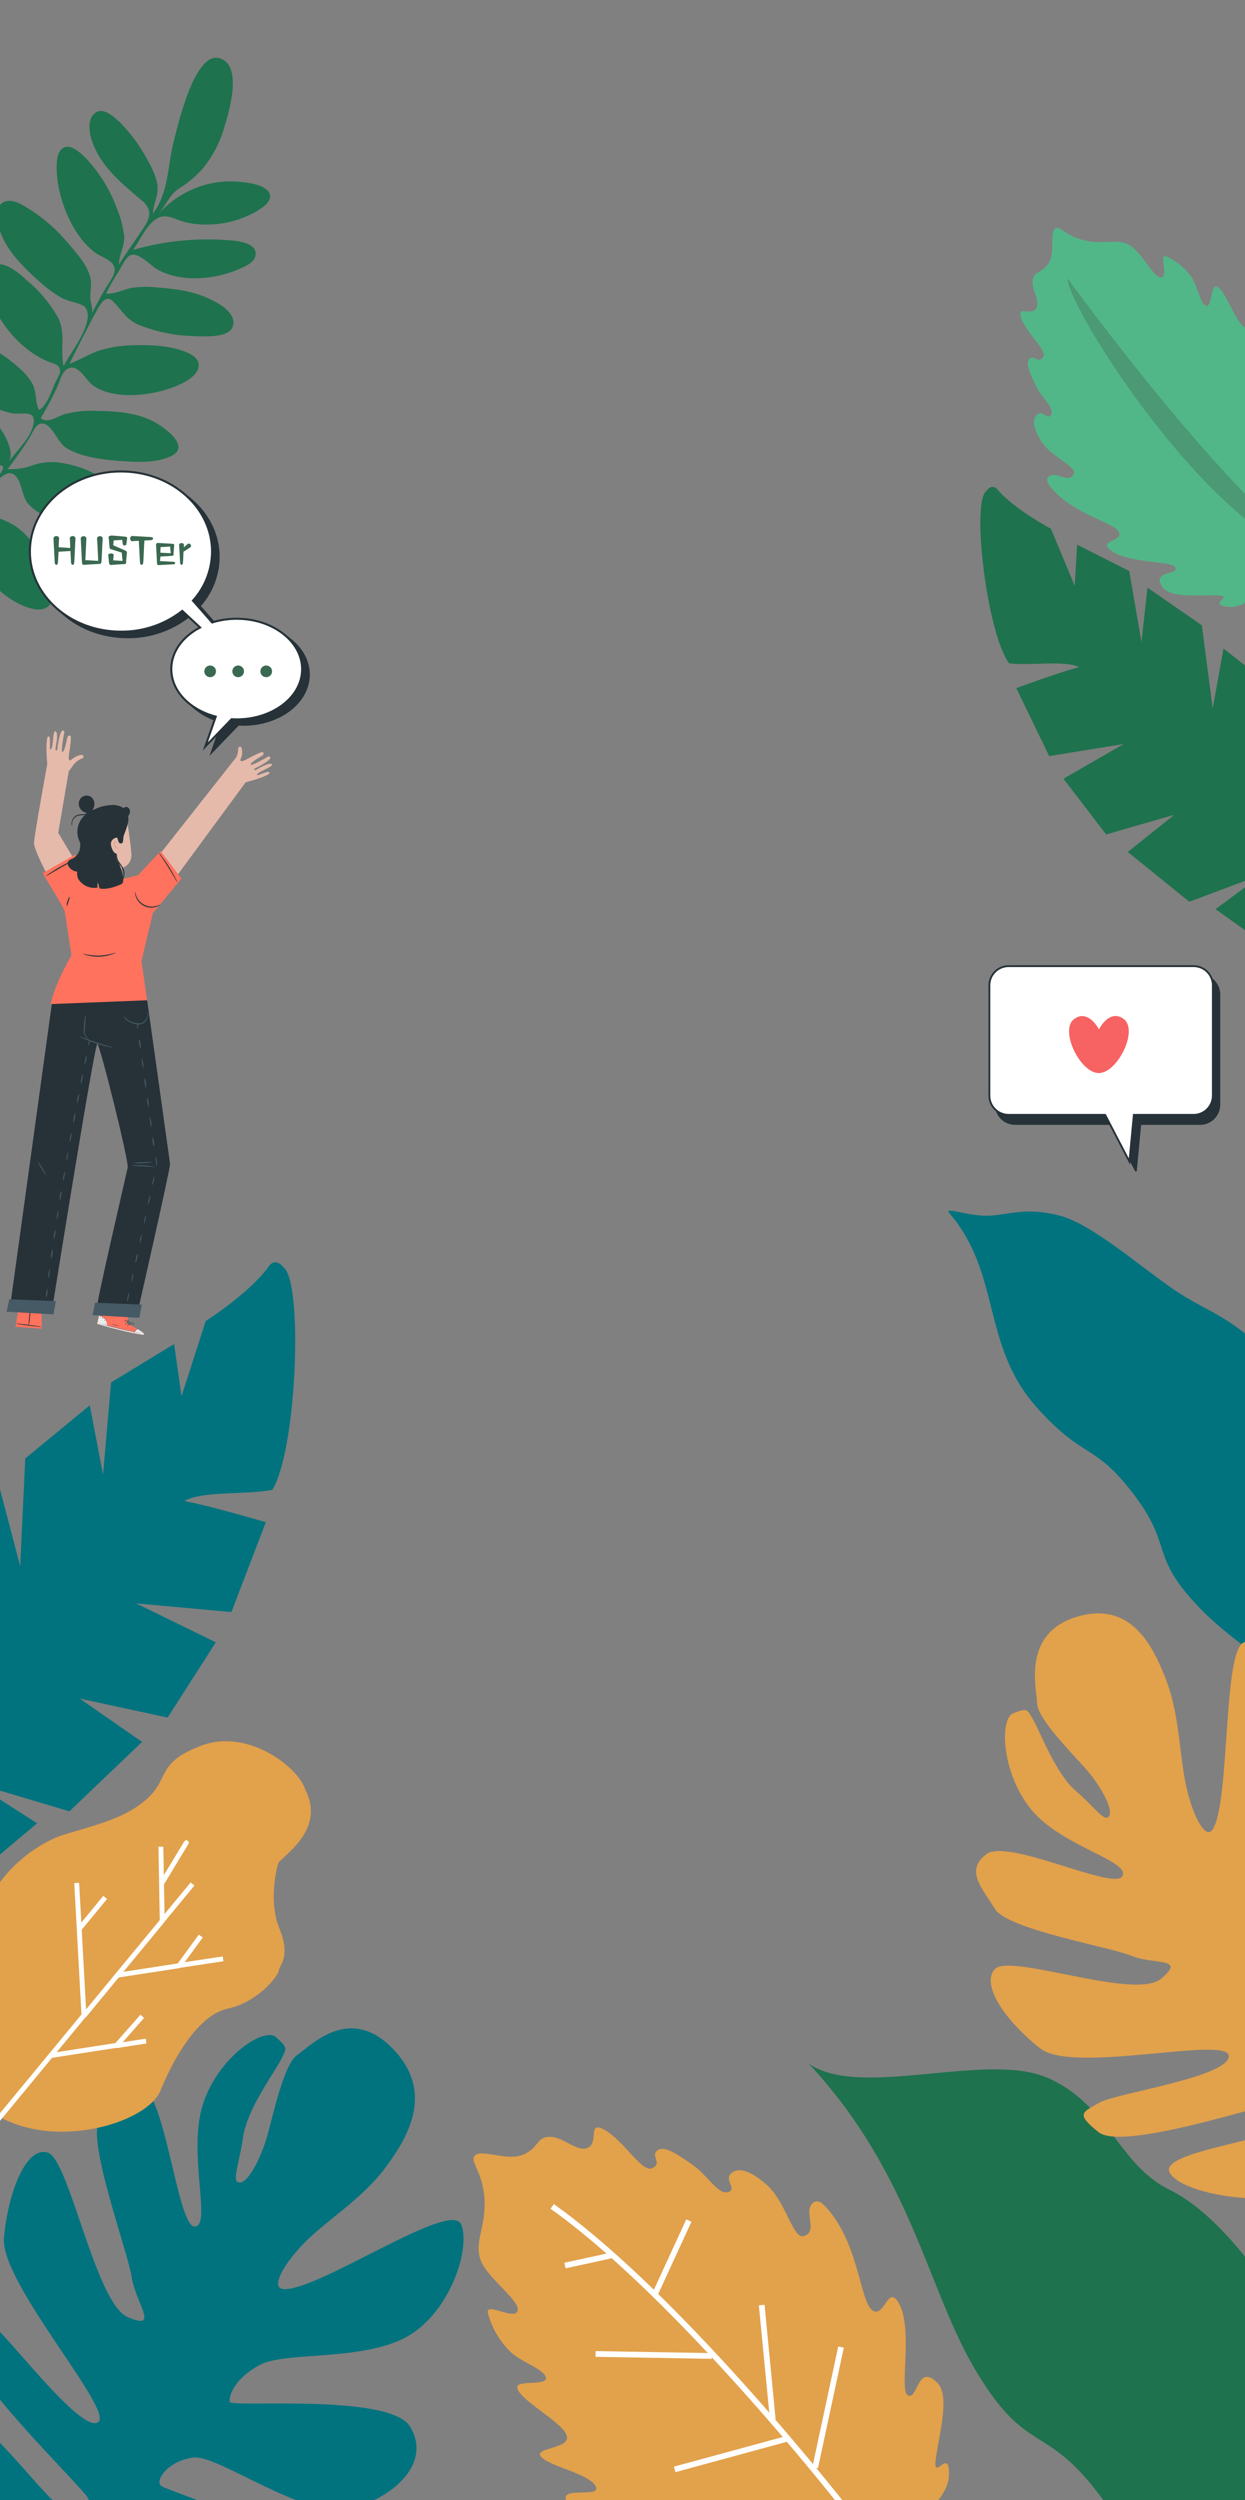 <svg width="375" height="753" viewBox="0 0 375 753" fill="none" xmlns="http://www.w3.org/2000/svg">
<rect x="0" y="0" width="375" height="753" fill="#808080" stroke="none"/>
<g clip-path="url(#clip0_236:8607)">
<path d="M-0.84 65.55C-0.93 64.06 -0.74 62.24 0.5 61.26C3.07 59.18 7.05 61.82 9.24 63.26C13.425 65.947 17.176 69.259 20.36 73.08L19.84 72.45C22.51 75.7 25.84 79.03 27.07 83.1C27.77 85.45 27.18 87.39 27.2 89.75C27.2 91.07 28.2 93.28 27.55 94.57C28.94 91.94 30.34 89.32 31.84 86.77C32.71 85.29 34.84 82.69 34.51 80.77C34.1 78.44 30.8 77.53 29.11 76.39C22.05 71.61 17.59 60.39 17.11 52.09C17 50.23 16.86 46.42 18.56 44.91C21 42.77 24.28 46.08 26 47.8C29.981 52.055 33.078 57.059 35.11 62.52C36.258 65.228 37.026 68.082 37.39 71C37.69 74.18 35.75 76.69 35.85 79.7C37.63 76.7 39.7 73.93 41.61 71.04C42.93 68.99 45.36 66.27 44.91 63.61C44.563 62.265 43.743 61.089 42.6 60.3C36.89 55.39 31.25 51 28.24 43.9C27.15 41.31 25.85 36.45 28.44 34.18C31.03 31.91 34.57 35.39 36.44 37.18C39.496 40.356 42.115 43.924 44.23 47.79C45.68 50.42 47.23 53.35 47.47 56.37C47.66 59.17 46.08 61.6 46.07 64.37C51.07 57.37 50.29 50.37 52.41 42.24C53.6 37.65 58.89 14.24 66.71 17.73C73.08 20.51 68.86 34.09 67.46 38.68C66.173 43.059 64.028 47.138 61.15 50.68C59.095 53.022 56.702 55.045 54.05 56.68C50.95 58.75 50.05 61.79 47.74 64.42C50.309 61.54 53.421 59.195 56.898 57.519C60.374 55.843 64.147 54.868 68 54.65C70.92 54.55 80.85 54.84 81.38 58.96C81.38 61.08 79.12 62.49 77.56 63.48C72.56 66.441 66.804 67.876 61 67.61C58.704 67.571 56.427 67.18 54.25 66.45C52.62 65.89 50.77 64.92 48.99 65.21C44.77 65.86 42.37 72.27 40.07 75.27C49.862 72.456 60.097 71.506 70.24 72.47C72.84 72.72 78.02 73.68 76.83 77.41C76.24 79.25 73.76 80.28 72.08 81.02C64.79 84.21 54.56 85.22 47.38 81.15C45.38 80.01 41.83 75.97 39.38 76.83C37.93 77.33 36.44 80.63 35.68 81.83C34.313 83.964 33.058 86.167 31.92 88.43C34.51 88.64 36.63 87.43 39.07 86.83C41.826 86.335 44.64 86.254 47.42 86.59C52.56 86.96 57.88 87.65 62.63 89.8C65.44 91.07 70.39 93.63 70.31 97.3C70.16 102.06 61.61 101.3 58.5 101.24C52.865 101.127 47.295 100.013 42.05 97.95C38.05 96.33 37.05 93.85 34.24 90.95C32.04 88.63 30.5 91.07 29.24 93.38C26.32 98.64 23.63 104.21 20.88 109.58C23.88 108.5 26.56 106.75 29.57 105.69C32.879 104.628 36.325 104.059 39.8 104C45.05 103.8 51.52 104.06 56.43 106.2C61.84 108.56 60.18 112.4 56.17 114.76C49.17 118.89 34.94 121.24 27.86 115.98C25.78 114.42 23.94 110.07 20.96 110.83C18.76 111.38 18.08 114.68 17.27 116.46C15.85 119.72 14.08 122.84 12.27 125.99C14.58 127.65 17.1 125.47 19.38 124.77C22.586 123.918 25.908 123.581 29.22 123.77C34.82 123.85 40.87 124.23 45.96 126.82C49.25 128.5 57.88 134.46 51.38 137.46C47.21 139.4 41.77 139.22 37.3 138.93C31.85 138.57 24.68 137.86 19.95 134.93C17.49 133.41 15.9 128.33 13.22 127.62C10.82 127 9.92 130.26 8.8 132C6.8 135.2 4.61 138.28 2.29 141.3C5.021 141.447 7.751 140.996 10.29 139.98C13.039 139.115 15.959 138.943 18.79 139.48C23.263 140.19 27.535 141.843 31.32 144.33C34.9 146.64 43.74 153.2 37.32 157.05C29.55 161.7 14.59 158.19 8.59 151.87C6.42 149.62 6.65 144.14 3.85 142.71C0.3 141 -5.55 151.19 -7.3 153.31C-2.17 155.84 2.8 156.31 7.12 160.45C10.322 163.62 12.814 167.434 14.43 171.64C16.51 176.92 17.56 185.28 9.43 183.27C1 181.23 -9.75 170.15 -8.52 161C-8.35 159.7 -6.9 157 -7.17 155.73C-7.83 152.6 -10.17 156.62 -11.09 157.63C-13.45 160.14 -15.97 162.51 -18.49 164.85C-21.696 167.691 -24.753 170.695 -27.65 173.85C-28.48 174.79 -33.08 180.52 -34.23 177.31C-35.01 175.12 -30.53 172.43 -29.17 171.48C-25.466 169.03 -21.971 166.277 -18.72 163.25C-16.85 161.45 -14.96 159.64 -13.12 157.83C-11.9 156.63 -7.66 153.68 -10.17 152.67C-11.17 152.29 -12.82 153.32 -13.83 153.49C-15.376 153.753 -16.948 153.82 -18.51 153.69C-24.068 153.119 -29.405 151.215 -34.07 148.14C-36.67 146.46 -46.9 138.72 -38.59 136.78C-32.82 135.44 -25.66 137.54 -20.4 139.89C-14.75 142.38 -11.23 147.03 -8.27 152.3C-5.756 149.742 -3.376 147.055 -1.14 144.25C-0.77 143.76 1.4 141.25 0.86 140.5C0.18 139.59 -2.8 140.94 -3.73 141.01C-12.2 141.88 -21.45 135.11 -26.08 128.44C-27.84 125.92 -29.39 122.18 -26.39 120.04C-23.39 117.9 -18.17 119.19 -14.88 120.04C-9.81 121.34 -4.31 123.79 -0.82 127.88C1.1 130.14 4.69 136.21 2.57 139.13C5.04 135.72 9.57 131.7 10.15 127.31C10.67 123.36 6.51 124.96 3.77 124.5C-4.32 123.06 -13.69 115.44 -17.35 108.09C-19.68 103.42 -15.81 101.93 -11.22 102.41C-5.894 103.133 -0.875 105.329 3.27 108.75C5.66 110.6 8.4 112.96 9.8 115.67C11.09 118.14 10.52 121.02 11.74 123.47C14.04 122.47 15.74 117.26 16.66 115.21C17.07 114.29 18.2 112.61 18.1 111.58C17.9 109.76 16.27 109.58 14.77 109.02C6.59 105.75 -0.43 97.45 -3.23 89.15C-4.16 86.39 -5.42 81.25 -1.88 79.83C1.5 78.5 5.88 82.43 8.12 84.46C11.834 87.546 14.967 91.272 17.37 95.46C19.96 100.27 18.03 105.22 19.15 110.28C20.82 106.73 29.38 96.28 25.39 92.28C23.39 91 20.62 90.89 18.51 89.68C14.64 87.53 11 84.16 7.82 81C3.7 76.89 -0.41 71.62 -0.81 65.58L-0.84 65.55Z" fill="#1E724E"/>
<path d="M73.3 188C70.788 187.993 68.29 188.368 65.89 189.11L60.11 182.54C63.773 178.485 65.817 173.224 65.85 167.76C65.85 154.44 53.57 143.63 38.42 143.63C23.27 143.63 11 154.47 11 167.8C11 181.13 23.28 191.93 38.44 191.93C45.133 191.982 51.644 189.761 56.91 185.63L62.26 190.63C57.03 193.34 53.59 197.94 53.59 203.15C53.59 209.8 59.2 215.44 66.98 217.47L63.84 226.47L71.76 218.24C72.27 218.24 72.76 218.29 73.31 218.29C84.19 218.29 93.01 211.53 93.01 203.19C93.01 194.85 84.18 188 73.3 188Z" fill="#263238" stroke="#263238" stroke-width="0.62" stroke-miterlimit="10"/>
<path d="M71.29 186.37C68.785 186.365 66.293 186.739 63.9 187.48L58.12 180.91C61.789 176.858 63.836 171.596 63.87 166.13C63.87 152.8 51.58 142 36.43 142C21.28 142 9 152.8 9 166.13C9 179.46 21.28 190.26 36.43 190.26C43.118 190.326 49.63 188.119 54.9 184L60.26 189C55.03 191.72 51.59 196.31 51.59 201.52C51.59 208.17 57.2 213.81 64.98 215.84L61.84 224.84L69.75 216.63C70.26 216.63 70.75 216.68 71.3 216.68C82.18 216.68 91 209.92 91 201.57C91 193.22 82.17 186.37 71.29 186.37Z" fill="white" stroke="#263238" stroke-width="0.62" stroke-miterlimit="10"/>
<path d="M65.06 202.22C65.062 201.813 64.923 201.417 64.666 201.101C64.409 200.785 64.051 200.568 63.652 200.487C63.252 200.405 62.838 200.465 62.477 200.655C62.117 200.846 61.834 201.155 61.677 201.531C61.52 201.906 61.497 202.325 61.614 202.715C61.73 203.105 61.979 203.443 62.316 203.671C62.654 203.898 63.06 204.002 63.466 203.963C63.871 203.925 64.251 203.747 64.54 203.46C64.871 203.132 65.058 202.686 65.06 202.22Z" fill="#3A6951"/>
<path d="M73.5 202.22C73.502 201.813 73.363 201.417 73.106 201.101C72.849 200.785 72.491 200.568 72.091 200.487C71.692 200.405 71.278 200.465 70.917 200.655C70.557 200.846 70.274 201.155 70.117 201.531C69.959 201.906 69.937 202.325 70.054 202.715C70.17 203.105 70.419 203.443 70.756 203.671C71.094 203.898 71.5 204.002 71.906 203.963C72.311 203.925 72.691 203.747 72.98 203.46C73.311 203.132 73.498 202.686 73.5 202.22Z" fill="#3A6951"/>
<path d="M81.95 202.22C81.952 201.813 81.813 201.417 81.556 201.101C81.299 200.785 80.941 200.568 80.541 200.487C80.142 200.405 79.728 200.465 79.367 200.655C79.007 200.846 78.724 201.155 78.567 201.531C78.409 201.906 78.387 202.325 78.504 202.715C78.62 203.105 78.868 203.443 79.206 203.671C79.544 203.898 79.95 204.002 80.356 203.963C80.761 203.925 81.141 203.747 81.43 203.46C81.76 203.132 81.948 202.686 81.95 202.22Z" fill="#3A6951"/>
<path opacity="0.8" d="M21.91 161.46C22.134 161.453 22.352 161.532 22.52 161.68C22.597 161.749 22.657 161.834 22.695 161.929C22.733 162.025 22.749 162.128 22.74 162.23C22.7 162.557 22.637 163.754 22.55 165.82C22.463 167.887 22.403 169.074 22.37 169.38C22.33 169.88 22.17 170.13 21.89 170.13C21.61 170.13 21.443 169.88 21.39 169.38C21.39 169.194 21.333 168.057 21.22 165.97L19.43 166.08L17.63 166.19C17.543 168.117 17.487 169.18 17.46 169.38C17.42 169.88 17.26 170.13 16.98 170.13C16.7 170.13 16.533 169.88 16.48 169.38C16.48 169.094 16.42 167.907 16.3 165.82C16.18 163.734 16.12 162.537 16.12 162.23C16.108 162.127 16.123 162.022 16.163 161.925C16.203 161.829 16.268 161.745 16.35 161.68C16.526 161.532 16.75 161.454 16.98 161.46C17.204 161.453 17.422 161.532 17.59 161.68C17.667 161.748 17.727 161.834 17.763 161.929C17.8 162.025 17.812 162.129 17.8 162.23C17.753 162.684 17.71 163.554 17.67 164.84L19.44 164.94L21.17 165.05C21.117 163.557 21.07 162.617 21.03 162.23C21.018 162.127 21.033 162.022 21.073 161.925C21.113 161.829 21.178 161.745 21.26 161.68C21.441 161.528 21.673 161.449 21.91 161.46ZM24.69 169.39C24.69 169.104 24.63 167.92 24.51 165.84C24.39 163.76 24.33 162.567 24.33 162.26C24.316 162.159 24.328 162.056 24.367 161.961C24.406 161.866 24.469 161.783 24.55 161.72C24.728 161.569 24.957 161.491 25.19 161.5C25.414 161.492 25.633 161.571 25.8 161.72C25.875 161.788 25.935 161.871 25.973 161.965C26.011 162.058 26.027 162.16 26.02 162.26C26.02 162.554 25.973 163.51 25.88 165.13C25.8 167.037 25.743 168.23 25.71 168.71L27.65 168.82L29.58 168.93C29.58 168.55 29.523 167.39 29.41 165.45C29.33 163.63 29.27 162.564 29.23 162.25C29.216 162.149 29.229 162.046 29.267 161.951C29.306 161.856 29.369 161.773 29.45 161.71C29.634 161.563 29.864 161.485 30.1 161.49C30.324 161.482 30.543 161.561 30.71 161.71C30.785 161.778 30.845 161.861 30.883 161.955C30.921 162.048 30.937 162.15 30.93 162.25C30.89 162.57 30.83 163.714 30.75 165.68C30.67 167.647 30.61 168.787 30.57 169.1C30.56 169.222 30.54 169.342 30.51 169.46C30.501 169.542 30.466 169.62 30.41 169.68C30.374 169.732 30.326 169.774 30.27 169.804C30.215 169.833 30.153 169.849 30.09 169.85H29.97L27.64 169.98C26.307 170.047 25.523 170.1 25.29 170.14C25.218 170.153 25.145 170.146 25.076 170.122C25.008 170.097 24.947 170.055 24.9 170L24.81 169.89C24.735 169.763 24.693 169.618 24.69 169.47V169.39ZM37.51 161.63C37.725 161.616 37.939 161.661 38.13 161.76C38.194 161.791 38.246 161.842 38.277 161.905C38.308 161.969 38.316 162.041 38.3 162.11C38.3 162.23 38.26 162.534 38.18 163.02C38.155 163.316 38.115 163.609 38.06 163.9C38.033 164.022 37.962 164.13 37.861 164.202C37.759 164.274 37.634 164.306 37.51 164.29C37.39 164.298 37.271 164.264 37.174 164.192C37.077 164.121 37.008 164.018 36.98 163.9C36.98 163.847 36.923 163.417 36.81 162.61C35.617 162.677 34.757 162.734 34.23 162.78C34.17 163.64 34.133 164.127 34.12 164.24L36.12 165.11C37.06 165.504 37.62 165.754 37.8 165.86C37.907 165.914 38.005 165.985 38.09 166.07C38.143 166.117 38.184 166.176 38.209 166.242C38.233 166.309 38.24 166.38 38.23 166.45C38.23 166.63 38.183 167.13 38.09 167.95C37.997 168.77 37.967 169.257 38 169.41C38.007 169.457 38.007 169.504 38 169.55C37.996 169.597 37.981 169.642 37.957 169.682C37.933 169.722 37.9 169.756 37.86 169.78C37.778 169.843 37.682 169.884 37.58 169.9H37.52L35.52 170.02C34.353 170.087 33.667 170.14 33.46 170.18C33.415 170.189 33.368 170.188 33.324 170.178C33.279 170.168 33.237 170.148 33.2 170.12C33.116 170.085 33.042 170.029 32.986 169.957C32.93 169.886 32.894 169.8 32.88 169.71C32.812 169.303 32.765 168.893 32.74 168.48C32.68 167.814 32.637 167.394 32.61 167.22C32.592 167.147 32.6 167.07 32.633 167.003C32.666 166.935 32.721 166.881 32.79 166.85C32.986 166.748 33.204 166.694 33.425 166.694C33.646 166.694 33.864 166.748 34.06 166.85C34.124 166.885 34.176 166.94 34.206 167.007C34.237 167.074 34.245 167.149 34.23 167.22C34.23 167.374 34.183 167.89 34.09 168.77L35.49 168.86L36.9 168.95C36.9 168.75 36.86 168.297 36.78 167.59C36.727 166.997 36.687 166.61 36.66 166.43C34.66 165.824 33.587 165.49 33.44 165.43H33.37C33.273 165.39 33.188 165.324 33.124 165.24C33.061 165.155 33.022 165.055 33.01 164.95C33.01 164.77 32.92 164.26 32.87 163.45C32.82 162.64 32.75 162.12 32.71 161.92C32.695 161.838 32.707 161.754 32.743 161.678C32.779 161.603 32.837 161.541 32.91 161.5C33.104 161.369 33.336 161.306 33.57 161.32H33.86C34.033 161.32 34.597 161.36 35.55 161.44L37.51 161.63ZM41.87 162.88C40.917 162.927 40.25 162.97 39.87 163.01C39.782 163.022 39.693 163.009 39.612 162.974C39.532 162.939 39.462 162.882 39.41 162.81C39.275 162.64 39.204 162.428 39.21 162.21C39.2 161.999 39.272 161.791 39.41 161.63C39.463 161.561 39.533 161.506 39.614 161.473C39.695 161.439 39.783 161.428 39.87 161.44L42.7 161.6L45.5 161.76C45.907 161.827 46.11 161.98 46.11 162.22C46.11 162.46 45.907 162.62 45.5 162.7L43.5 162.81V162.91C43.46 163.217 43.4 164.304 43.32 166.17C43.24 168.037 43.183 169.12 43.15 169.42C43.097 169.887 42.933 170.12 42.66 170.12C42.387 170.12 42.22 169.887 42.16 169.42C42.16 169.154 42.103 168.074 41.99 166.18C41.877 164.287 41.817 163.197 41.81 162.91L41.87 162.88ZM48.3 166.46L49.86 166.55L51.41 166.63C51.41 166.424 51.383 166.09 51.33 165.63L51.26 164.63L49.81 164.71L48.37 164.79L48.3 166.46ZM52.3 167.09C52.3 167.237 52.16 167.347 51.88 167.42L50.34 167.52L48.34 167.63L48.18 169L52.32 169.21C52.62 169.27 52.77 169.397 52.77 169.59C52.77 169.784 52.62 169.91 52.32 169.97L50.07 170.08C48.737 170.147 47.973 170.19 47.78 170.21C47.713 170.224 47.643 170.218 47.58 170.193C47.516 170.168 47.461 170.126 47.42 170.07C47.321 169.931 47.271 169.762 47.28 169.59V169.53C47.28 169.27 47.237 168.347 47.15 166.76C47.063 165.174 47.013 164.29 47 164.11C46.96 163.804 47.13 163.614 47.51 163.54C47.579 163.522 47.651 163.522 47.72 163.54C47.887 163.54 48.6 163.584 49.86 163.67L51.95 163.78C52.35 163.82 52.523 163.97 52.47 164.23C52.47 164.357 52.433 164.83 52.36 165.65C52.287 166.47 52.26 166.92 52.28 167L52.3 167.09ZM57.34 164C57.464 164.134 57.535 164.308 57.54 164.49C57.544 164.563 57.527 164.635 57.491 164.699C57.456 164.763 57.404 164.815 57.34 164.85C57.253 164.897 56.92 165.114 56.34 165.5C55.76 165.887 55.407 166.104 55.28 166.15C55.2 168.184 55.14 169.32 55.1 169.56C55.047 169.934 54.907 170.12 54.68 170.12C54.453 170.12 54.31 169.934 54.25 169.56C54.25 169.36 54.203 168.467 54.11 166.88C54.017 165.294 53.963 164.39 53.95 164.17C53.94 164.09 53.952 164.008 53.986 163.934C54.019 163.859 54.072 163.796 54.14 163.75C54.298 163.636 54.489 163.574 54.685 163.574C54.881 163.574 55.071 163.636 55.23 163.75C55.292 163.8 55.34 163.864 55.37 163.938C55.4 164.012 55.41 164.092 55.4 164.17C55.4 164.384 55.4 164.607 55.4 164.84L56.55 163.84C56.599 163.789 56.661 163.752 56.73 163.732C56.799 163.713 56.871 163.712 56.94 163.73C57.121 163.773 57.283 163.875 57.4 164.02L57.34 164Z" fill="#094325"/>
<path d="M85.39 381.73C91.28 385.86 89.54 436.26 82.05 448.73C74.32 450.3 60.84 449 55.54 452.11C63.72 453.65 80.07 458.5 80.07 458.5L69.7 485.55L41 482.94L65 494.67L50.49 517.33L24 511.61L42.79 524.67L20.9 545.57L-7.83 537L11.17 549.17L-2.51 560.71L-25.71 557.87L-15.32 566.73C-15.32 566.73 -31 578.51 -41.84 578.09C-52.68 577.67 -62.39 577.68 -65.48 575.03C-68.57 572.38 -70.8 550.4 -68.81 541.3C-66.82 532.2 -64.81 525.55 -64.81 525.55L-59.95 531.55L-60.18 512.24L-48.75 496L-46.5 511.31L-42.98 487.31L-24.21 472.63L-19.57 495.94L-16.72 464.42L0.08 448.86L6.08 471.71L7.61 439.29L27.04 423.29L31.04 444.15L33.45 416.4L52.45 404.82L54.67 420.57L61.95 397.92C61.95 397.92 74.95 389.61 80.73 381.76C82.89 378.25 85.39 381.73 85.39 381.73Z" fill="#00737F"/>
<path d="M85.39 689.48C95.81 690.12 135.91 662.38 138.92 670.01C141.93 677.64 135.02 697.89 121.27 704.5C107.52 711.11 85.8 708.3 78.27 712.3C70.74 716.3 68.84 721.6 69.2 723.44C69.56 725.28 117.2 720.77 123.48 730.86C129.76 740.95 120.27 751.32 106.48 755.48C92.69 759.64 66 739.31 58.3 740.21C50.6 741.11 46.3 747.39 48.69 748.85C51.08 750.31 80.21 759.73 88.42 767C96.63 774.27 97.51 783.18 80.86 781.78C64.21 780.38 45.12 762 39.45 763.68C33.78 765.36 35.2 768.62 37.85 770.53C40.5 772.44 59.63 782.68 65.61 787.73C71.59 792.78 58.61 798.29 53.94 798.89C49.27 799.49 36.39 793.15 33.16 790.34C29.93 787.53 28.81 780.61 25.41 780.13C22.01 779.65 20.09 789 18.41 789.83C16.73 790.66 8.41 786.07 8.18 783.49C7.95 780.91 14 777.1 13.4 773.21C12.8 769.32 5.95 771.57 0.71 765.08C-4.53 758.59 -13.1 737.85 -10 730.83C-6.9 723.81 12.75 752.24 19.55 756.18C24.69 758.29 28.45 756.02 26.44 752.34C24.43 748.66 -12 713.92 -11 703.76C-10 693.6 -8.21 696.29 -3.29 699.34C1.63 702.39 24 732.73 29.48 729.63C34.96 726.53 -0.06 687.54 1.19 674C2.44 660.46 7.78 646.44 14.33 648.34C20.88 650.24 28.69 693.75 38.48 697.93C48.27 702.11 40.88 693.74 39.68 685.93C38.48 678.12 26.48 645.85 29.76 638.93C33.04 632.01 34.76 624.16 42.43 627.85C50.1 631.54 53.43 670.65 58.65 670.63C63.87 670.61 56.5 648.49 61.06 634C65.62 619.51 79.64 610.36 83.16 613.62C86.68 616.88 86.48 616.76 84.59 620.46C82.7 624.16 74.43 635.25 73.22 643.7C72.01 652.15 69.58 657.4 72.22 657.38C74.86 657.36 78.71 649.77 80.57 643.09C82.43 636.41 85.57 621.6 89.57 618.92C93.57 616.24 105.14 603.69 118.11 616.86C131.08 630.03 122.84 643.59 116.62 652.18C110.4 660.77 102.69 665.72 94.72 672.68C86.75 679.64 80.74 689.19 85.39 689.48Z" fill="#00737F"/>
<path d="M417.44 847C419.69 850.26 417.87 838.86 420.51 830.62C423.15 822.38 427.09 816.97 427.08 803.62C427.07 790.27 415.62 767.3 410.34 752.23C405.06 737.16 406.34 728.5 394.48 708.45C382.62 688.4 367.62 667.04 352.24 659.55C336.86 652.06 333.76 633.55 315.24 625.73C296.72 617.91 258.99 632.38 243.59 621.55C274.83 655.14 279.25 689.84 294.21 714.55C309.17 739.26 314.44 729.95 330.28 750.32C346.12 770.69 338.28 772.9 353.61 796.18C371.49 823.08 399.83 821.42 417.44 847Z" fill="#1E724E"/>
<path d="M273.27 721.32C271.02 719.65 274.76 702.32 271.15 694.58C267.54 686.84 266.53 698.65 262.72 695.83C258.91 693.01 258.72 674.91 248.19 664.17C245.83 661.75 243.65 663.61 243.77 666.51C243.89 669.41 245.28 672.59 242.04 673.51C238.8 674.43 236.82 663.22 230.82 657.96C224.82 652.7 221.48 653.04 219.92 654.96C218.36 656.88 222.14 659.55 219.18 660.29C216.22 661.03 213.02 655.05 208.4 651.89C203.78 648.73 200 646.06 197.95 647.75C195.9 649.44 199.56 651.35 196.58 653.02C193.6 654.69 188.19 645.19 182.46 641.74C176.73 638.29 180.46 645.1 177.22 646.82C173.98 648.54 169.83 643.61 165.67 643.61C161.51 643.61 162.46 646.85 157.67 648.94C152.88 651.03 145.44 647.37 143.24 649.08C141.04 650.79 145.24 653.4 145.9 661.91C146.56 670.42 142.9 674.81 144.64 680.39C146.38 685.97 156.83 692.92 155.9 696C154.97 699.08 146.15 693.14 146.96 696.71C148.165 701.302 150.64 705.46 154.1 708.71C157.62 711.71 164.23 713.81 164.44 716.25C164.65 718.69 155.6 716.79 155.79 719.07C156.03 722.72 169.48 729.5 170.71 733.62C171.94 737.74 160.46 737.11 163 740C165.54 742.89 177.26 745 179.37 748.79C181.48 752.58 168.92 748.79 170.46 753.03C172 757.27 176.07 759.73 181.05 762.22C186.03 764.71 191.87 764.62 192.05 768.22C192.23 771.82 178.9 770.78 181.39 774.1C183.88 777.42 199.75 776.61 201.89 779.67C204.03 782.73 193.13 781.74 197.71 785.67C202.29 789.6 219.04 789.58 220.62 793.96C222.2 798.34 205.52 792.66 210.47 799.15C215.42 805.64 236.37 808.99 243.25 807.66C259.8 805.22 275.39 787.99 279.64 778.29C283.89 768.59 283.48 767.88 282.99 764.58C282.5 761.28 274.91 769.16 277.99 761.02C281.07 752.88 285.99 751.54 285.84 744.48C285.69 737.42 280.7 748.16 281.95 739.98C283.2 731.8 286.11 721.31 282.19 717.55C276.15 711.67 276.39 723.63 273.27 721.32Z" fill="#E2A14B"/>
<path d="M260.7 763.4C243.11 740.29 199.61 688.18 166.32 664.58" stroke="white" stroke-width="1.72"/>
<path d="M237 734.58L203.22 743.78M245.53 743.26L253.32 706.94L245.53 743.26ZM232.77 728.81L229.43 694.28L232.77 728.81ZM197.37 690.83L207.49 668.83L197.37 690.83ZM183.95 679.38L170.17 682.38L183.95 679.38ZM214.39 709.62L179.39 709.01L214.39 709.62Z" stroke="white" stroke-width="1.72"/>
<path d="M361.46 293.72H305.74C304.978 293.721 304.224 293.872 303.521 294.165C302.818 294.458 302.179 294.886 301.642 295.426C301.104 295.965 300.678 296.605 300.388 297.309C300.097 298.014 299.949 298.768 299.95 299.53V332.73C299.95 333.491 300.1 334.246 300.391 334.949C300.683 335.653 301.11 336.292 301.649 336.831C302.187 337.37 302.827 337.797 303.53 338.088C304.234 338.38 304.988 338.53 305.75 338.53H334.83L342.13 352.6L343.46 338.53H361.46C362.222 338.53 362.976 338.38 363.68 338.088C364.383 337.797 365.023 337.37 365.561 336.831C366.1 336.292 366.527 335.653 366.818 334.949C367.11 334.246 367.26 333.491 367.26 332.73V299.53C367.261 298.767 367.112 298.012 366.821 297.307C366.53 296.602 366.103 295.962 365.565 295.422C365.026 294.882 364.386 294.454 363.682 294.162C362.977 293.87 362.222 293.72 361.46 293.72Z" fill="#263238" stroke="#263238" stroke-width="0.56" stroke-linecap="round" stroke-linejoin="round"/>
<path d="M359.52 291H303.8C303.038 291 302.284 291.15 301.58 291.441C300.877 291.733 300.237 292.16 299.699 292.699C299.16 293.237 298.733 293.877 298.441 294.58C298.15 295.284 298 296.038 298 296.8V330C298 330.762 298.15 331.516 298.441 332.22C298.733 332.923 299.16 333.563 299.699 334.101C300.237 334.64 300.877 335.067 301.58 335.358C302.284 335.65 303.038 335.8 303.8 335.8H332.88L340.19 349.87L341.52 335.8H359.52C361.058 335.8 362.534 335.189 363.621 334.101C364.709 333.014 365.32 331.538 365.32 330V296.8C365.32 295.262 364.709 293.787 363.621 292.699C362.534 291.611 361.058 291 359.52 291Z" fill="white" stroke="#263238" stroke-width="0.56" stroke-miterlimit="10"/>
<path d="M297 148C292.63 151.54 297.23 190.57 303.93 199.8C310.12 200.59 320.64 198.8 325.02 200.94C318.68 202.59 306.12 207.27 306.12 207.27L316.02 227.73L338.46 224.1L320.32 234.55L333.18 251.34L353.69 245.42L339.69 256.61L358.24 271.61L380.3 263.33L366.12 273.84L377.64 282.06L395.72 278.56L388.17 286C388.17 286 401.27 294.28 409.77 293.35C418.27 292.42 425.92 291.89 428.19 289.65C430.46 287.41 430.79 270.23 428.65 263.27C426.51 256.31 424.52 251.27 424.52 251.27L421.08 256.19L420.02 241.19L409.95 229.19L409.16 241.19L404.85 222.77L389.13 212.42L387 230.82L382.73 206.5L368.52 195.35L365.28 213.42L362 188.33L345.62 177L343.82 193.42L340.14 172L324.44 164.07L323.71 176.43L316.53 159.25C316.53 159.25 305.74 153.53 300.71 147.75C298.75 145.15 297 148 297 148Z" fill="#1E724E"/>
<path d="M354 170.82C353.07 169 340.21 169.63 335.07 166.12C329.93 162.61 338.54 163.29 336.97 160.22C335.4 157.15 322.43 154.84 315.97 146.03C314.52 144.03 316.11 142.71 318.18 143.14C320.25 143.57 322.36 144.95 323.42 142.74C324.48 140.53 316.65 137.74 313.59 132.84C310.53 127.94 311.17 125.56 312.74 124.66C314.31 123.76 315.74 126.8 316.66 124.76C317.58 122.72 313.66 119.76 311.92 116.03C310.18 112.3 308.74 109.31 310.19 108.03C311.64 106.75 312.58 109.61 314.14 107.68C315.7 105.75 309.52 100.73 307.73 96.2C305.94 91.67 310.38 95.2 312 93.04C313.62 90.88 310.57 87.35 311.07 84.38C311.57 81.41 313.78 82.46 315.84 79.29C317.9 76.12 316.17 70.29 317.66 68.95C319.15 67.61 320.52 70.95 326.55 72.39C332.58 73.83 336.16 71.77 339.96 73.69C343.76 75.61 347.48 83.9 349.78 83.59C352.08 83.28 348.89 76.26 351.35 77.26C354.505 78.669 357.198 80.939 359.12 83.81C360.86 86.7 361.58 91.68 363.3 92.13C365.02 92.58 364.74 85.85 366.35 86.26C368.94 86.87 372.2 97.32 375.01 98.69C377.82 100.06 378.75 91.76 380.49 93.95C382.23 96.14 382.36 104.77 384.85 106.74C387.34 108.71 386.1 99.24 388.95 100.86C391.8 102.48 393.09 105.68 394.28 109.55C395.47 113.42 394.71 117.55 397.28 118.19C399.85 118.83 400.68 109.06 402.77 111.24C404.86 113.42 402.39 124.71 404.32 126.61C406.25 128.51 406.85 120.61 409.12 124.32C411.39 128.03 409.38 140.09 412.34 141.74C415.3 143.39 413.21 130.74 417.27 135.08C421.33 139.42 421.27 154.83 419.48 159.61C415.76 171.19 401.54 180.32 394.07 182.22C386.6 184.12 386.15 183.73 383.83 182.99C381.51 182.25 388.08 177.74 381.83 178.99C375.58 180.24 374.08 183.58 369.03 182.65C363.98 181.72 372.28 179.4 366.27 179.32C360.26 179.24 352.38 180.08 350.14 176.83C346.68 171.73 355.23 173.32 354 170.82Z" fill="#52B788"/>
<path d="M321.54 83.85C321.49 92.66 366.14 163.28 399.08 169.23C372.53 154.16 321.54 83.85 321.54 83.85Z" fill="#4B9975"/>
<path d="M286 365.46C284 363.14 292 366.63 298.41 366.14C304.82 365.65 309.41 363.63 319.16 366.14C328.91 368.65 343.6 381.64 353.66 388.48C363.72 395.32 370.22 395.92 382.78 408.73C395.34 421.54 408.32 436.97 411.15 450.13C413.98 463.29 426.9 469.13 429.47 484.7C432.04 500.27 415.12 526.56 420.38 540.36C401.27 510.22 376.8 500.36 361.38 484.36C345.96 468.36 353.61 466.01 341.5 450.11C329.39 434.21 326.44 439.84 312.14 423.75C295.59 405.08 301.59 383.67 286 365.46Z" fill="#00737F"/>
<path d="M365.32 550.95C370.74 542.13 368.12 493.5 375.48 494.58C382.84 495.66 395.33 511.58 393.97 526.82C392.61 542.06 380.16 559.75 379.72 568.27C379.28 576.79 382.5 581.05 384.1 581.64C385.7 582.23 404.73 538.24 415.53 537.64C426.33 537.04 429.93 550.4 426.64 564.51C423.35 578.62 394.93 592.15 392 599.35C389.07 606.55 391.93 613.35 394.18 611.97C396.43 610.59 417.54 589.64 427.07 585.97C436.6 582.3 443.96 585.87 435 599.79C426.04 613.71 402.76 621.52 401.35 627.28C399.94 633.04 403.19 633.4 405.93 632.01C408.67 630.62 425.68 618.83 432.44 616.01C439.2 613.19 437.36 627.24 435.6 631.66C433.84 636.08 422.84 644.25 419.13 645.66C415.42 647.07 409.5 644.75 407.52 647.49C405.54 650.23 411.91 656.49 411.74 658.37C411.57 660.25 404.08 665.3 401.97 664.25C399.86 663.2 399.78 656.02 396.47 654.65C393.16 653.28 391.67 660.38 384.14 661.82C376.61 663.26 356.43 660.69 352.42 654.59C348.41 648.49 379.83 645.06 386.11 641.01C390.19 637.53 390.19 633.13 386.38 633.1C382.57 633.07 338.33 648.1 330.92 642.23C323.51 636.36 326.43 636.15 331.12 633.33C335.81 630.51 369.98 625.68 370.12 619.33C370.26 612.98 323.41 624.76 313.45 617.07C303.49 609.38 295.12 597.9 299.69 593.07C304.26 588.24 341.81 602.56 349.69 596.01C357.57 589.46 347.57 591.87 340.94 589.13C334.31 586.39 303.52 581.21 299.7 574.99C295.88 568.77 290.56 563.46 297.07 558.5C303.58 553.54 335.58 569.65 338.07 565.08C340.56 560.51 319.82 556.19 310.71 545.15C301.6 534.11 301 517.53 305.25 516C309.5 514.47 309.25 514.62 311.25 518.07C313.25 521.52 317.96 534.17 323.95 539.34C329.94 544.51 332.88 549.19 334.1 546.91C335.32 544.63 331.25 537.53 326.93 532.64C322.61 527.75 312.59 517.81 312.38 513C312.17 508.19 307.9 492 324.27 487C340.64 482 347.27 495.85 351.04 505.47C354.81 515.09 354.99 524.26 356.64 534.63C358.29 545 362.9 554.89 365.32 550.95Z" fill="#E2A14B"/>
<path d="M5.54 394.51L4.65 399.64L12.56 400.21V395.21L5.54 394.51Z" fill="#FF725E"/>
<path d="M9.09 394.58C9.141 395.361 9.111 396.145 9 396.92C8.951 397.703 8.827 398.48 8.63 399.24C8.595 398.457 8.642 397.673 8.77 396.9C8.802 396.118 8.91 395.341 9.09 394.58Z" fill="#263238"/>
<path d="M12.56 399.66C12.178 399.673 11.796 399.646 11.42 399.58L8.67 399.28C7.6 399.15 6.67 399.03 5.93 398.91C5.549 398.868 5.173 398.784 4.81 398.66C5.192 398.654 5.573 398.681 5.95 398.74L8.7 399.05C9.77 399.17 10.7 399.3 11.44 399.43C11.821 399.463 12.197 399.54 12.56 399.66Z" fill="#263238"/>
<path d="M38.17 398.61L39.17 394.12L30.78 392.17L29.24 398.72L29.75 398.88C32.04 399.55 41.42 402.1 43.08 401.99C44.93 401.86 38.17 398.61 38.17 398.61Z" fill="#FF725E"/>
<path d="M32.3 399.37C32.332 398.646 32.101 397.936 31.65 397.37C31.2 396.804 30.554 396.426 29.84 396.31L29.3 398.66L32.3 399.37Z" fill="#EBEBEB"/>
<path d="M41.44 400.33C41.44 400.33 43.77 401.63 43.36 401.97C42.95 402.31 33.36 400.08 29.24 398.73L29.29 398.55L40.44 401.24C40.44 401.24 41 400.23 41.44 400.33Z" fill="#EBEBEB"/>
<path d="M29.17 398.51H29.32L29.73 398.63L31.24 399.05C32.52 399.39 34.24 399.85 36.24 400.31C38.24 400.77 40 401.14 41.29 401.4L42.83 401.69L43.25 401.76H43.4H43.25L42.83 401.67L41.3 401.35C40.01 401.08 38.22 400.69 36.3 400.23C34.38 399.77 32.56 399.33 31.3 399.02L29.78 398.63L29.37 398.53L29.17 398.51Z" fill="#263238"/>
<path d="M40.42 401.36C40.545 401.124 40.696 400.903 40.87 400.7C41.072 400.52 41.294 400.363 41.53 400.23C41.252 400.285 40.998 400.422 40.8 400.623C40.602 400.825 40.469 401.082 40.42 401.36Z" fill="#263238"/>
<path d="M38.24 399.54C38.364 399.464 38.478 399.373 38.58 399.27C38.75 399.1 38.86 398.96 38.85 398.94C38.84 398.92 38.68 399.04 38.51 399.2C38.34 399.36 38.22 399.51 38.24 399.54Z" fill="#263238"/>
<path d="M37.64 399C37.764 398.991 37.882 398.946 37.98 398.87C38.16 398.74 38.28 398.67 38.27 398.65C38.26 398.63 38.1 398.65 37.93 398.78C37.76 398.91 37.63 399 37.64 399Z" fill="#263238"/>
<path d="M37.4 398.13C37.527 398.212 37.67 398.266 37.82 398.29C37.964 398.339 38.117 398.36 38.27 398.35C38.144 398.265 38 398.21 37.85 398.19C37.6 398.12 37.4 398.1 37.4 398.13Z" fill="#263238"/>
<path d="M37.38 397.53C37.511 397.647 37.664 397.735 37.83 397.79C37.999 397.843 38.181 397.843 38.35 397.79C38.191 397.725 38.028 397.675 37.86 397.64C37.703 397.593 37.542 397.556 37.38 397.53Z" fill="#263238"/>
<path d="M38.69 398.86C38.862 398.932 39.044 398.976 39.23 398.99C39.429 399.008 39.63 399.008 39.83 398.99C39.951 398.98 40.072 398.96 40.19 398.93C40.263 398.908 40.324 398.857 40.36 398.79C40.371 398.751 40.371 398.709 40.36 398.67C40.369 398.634 40.369 398.596 40.36 398.56C40.179 398.408 39.951 398.324 39.715 398.324C39.479 398.324 39.25 398.408 39.07 398.56C38.962 398.647 38.873 398.756 38.81 398.88C38.81 398.97 38.76 399.02 38.81 399.02C38.903 398.868 39.021 398.732 39.16 398.62C39.315 398.507 39.499 398.441 39.69 398.43C39.907 398.415 40.121 398.483 40.29 398.62C40.36 398.7 40.29 398.79 40.2 398.83C40.092 398.859 39.981 398.879 39.87 398.89C39.67 398.908 39.47 398.908 39.27 398.89C38.9 398.89 38.7 398.85 38.69 398.86Z" fill="#263238"/>
<path d="M38.83 398.92C38.924 398.823 38.977 398.695 38.98 398.56C38.995 398.415 38.978 398.268 38.93 398.13C38.86 397.98 38.78 397.79 38.54 397.75C38.484 397.751 38.431 397.773 38.39 397.81C38.348 397.849 38.323 397.903 38.32 397.96C38.301 398.046 38.301 398.134 38.32 398.22C38.364 398.357 38.425 398.488 38.5 398.61C38.563 398.725 38.652 398.824 38.76 398.9C38.691 398.794 38.627 398.683 38.57 398.57C38.508 398.452 38.457 398.328 38.42 398.2C38.42 398.07 38.42 397.85 38.51 397.86C38.6 397.87 38.75 398.05 38.81 398.17C38.859 398.294 38.883 398.427 38.88 398.56C38.874 398.681 38.857 398.802 38.83 398.92Z" fill="#263238"/>
<path d="M29.88 396.24C30.085 396.273 30.286 396.327 30.48 396.4C30.965 396.566 31.393 396.867 31.713 397.267C32.034 397.668 32.234 398.151 32.29 398.66C32.316 398.873 32.316 399.088 32.29 399.3C32.299 399.244 32.299 399.187 32.29 399.13C32.303 398.971 32.303 398.81 32.29 398.65C32.252 398.124 32.056 397.621 31.727 397.207C31.399 396.793 30.954 396.488 30.45 396.33C30.3 396.282 30.146 396.248 29.99 396.23L29.88 396.24Z" fill="#263238"/>
<path d="M31.56 393C31.368 393.556 31.211 394.124 31.09 394.7C30.935 395.269 30.811 395.847 30.72 396.43C30.914 395.871 31.071 395.3 31.19 394.72C31.345 394.154 31.469 393.58 31.56 393Z" fill="#455A64"/>
<path d="M33.58 398.79C33.963 398.979 34.37 399.117 34.79 399.2C35.196 399.321 35.617 399.385 36.04 399.39C36.04 399.39 35.49 399.27 34.83 399.11C34.17 398.95 33.58 398.77 33.58 398.79Z" fill="#263238"/>
<path d="M31.9 398.41C31.887 398.499 31.887 398.59 31.9 398.68C31.9 398.82 31.9 398.93 31.96 398.94C32.02 398.95 32.03 398.82 31.96 398.66C31.89 398.5 31.93 398.39 31.9 398.41Z" fill="#263238"/>
<path d="M31.47 397.49C31.473 397.568 31.497 397.644 31.54 397.71C31.61 397.82 31.68 397.9 31.7 397.88C31.72 397.86 31.7 397.76 31.63 397.66C31.56 397.56 31.49 397.48 31.47 397.49Z" fill="#263238"/>
<path d="M30.66 396.93C30.66 396.93 30.77 396.98 30.89 397.06C31.01 397.14 31.07 397.22 31.1 397.2C31.13 397.18 31.1 397.06 30.94 396.96C30.78 396.86 30.66 396.9 30.66 396.93Z" fill="#263238"/>
<path d="M30.06 396.62C30.062 396.646 30.072 396.672 30.088 396.693C30.104 396.714 30.125 396.73 30.15 396.74C30.24 396.74 30.28 396.8 30.29 396.74C30.3 396.68 30.29 396.66 30.21 396.62C30.13 396.58 30.08 396.6 30.06 396.62Z" fill="#263238"/>
<path d="M81.9 230.25C81.3 229.34 77.34 231.77 76.99 231.96C76.64 232.15 76.39 231.64 76.69 231.5C77.16 231.29 81.97 228.94 81.36 228.04C81.02 227.54 80.15 228.23 80.15 228.23C80.15 228.23 75.8 230.75 75.53 230.31C75.26 229.87 77.75 228.31 78.63 227.83C79.51 227.35 79.63 226.77 79.11 226.55C78.75 226.4 76.01 227.76 75.11 228.26C74.21 228.76 71.92 230.11 72.52 228.5C72.774 227.964 72.918 227.383 72.944 226.79C72.97 226.197 72.877 225.606 72.67 225.05C72.589 224.969 72.484 224.916 72.37 224.9C72.287 224.888 72.203 224.896 72.123 224.922C72.044 224.949 71.972 224.994 71.913 225.053C71.854 225.112 71.809 225.184 71.782 225.263C71.756 225.343 71.748 225.427 71.76 225.51C71.743 226.09 71.649 226.665 71.48 227.22C71.375 227.679 71.17 228.109 70.88 228.48L70.41 229.02L69.96 229.62C69.39 230.3 69.11 230.69 69.11 230.69L46.41 259.49L47.62 271.49L74 235.62C75.693 235.2 77.362 234.689 79 234.09C81.37 233.09 81.29 232.88 81.12 232.64C80.68 231.95 76.89 234.21 77.43 233.24C77.97 232.27 82.38 230.95 81.9 230.25Z" fill="#E5BAAB"/>
<path d="M17.54 250.86L20.71 232.3C21.07 231.84 21.59 231.16 22.19 230.3C22.465 229.913 22.803 229.575 23.19 229.3C23.673 228.937 24.205 228.644 24.77 228.43C24.871 228.399 24.962 228.34 25.031 228.26C25.1 228.18 25.145 228.082 25.161 227.977C25.177 227.872 25.162 227.766 25.12 227.669C25.077 227.572 25.008 227.489 24.92 227.43C24.45 227.25 22.92 227.61 21.59 228.75C20.26 229.89 20.76 227.13 20.94 226.13C21.12 225.13 21.54 221.98 21.25 221.67C20.96 221.36 20.31 221.57 20.16 222.58C20.01 223.59 19.33 226.58 18.8 226.47C18.27 226.36 19.25 221.23 19.25 221.23C19.25 221.23 19.64 220.17 19.03 220.02C17.94 219.73 17.3 225.26 17.25 225.78C17.25 226.15 16.65 226.04 16.69 225.65C16.73 225.26 17.78 220.56 16.69 220.26C15.84 220.02 16.13 224.8 15.37 225.65C14.61 226.5 15.52 222.02 14.7 221.82C14.39 221.75 14.16 221.74 14 224.4C13.981 226.313 14.061 228.225 14.24 230.13C14.11 230.82 10.46 250.82 10.24 253.81C10.02 256.8 20.24 274.45 20.24 274.45L27.33 267.19L17.54 250.86Z" fill="#E5BAAB"/>
<path d="M13 262.91C12.75 263.45 17.23 269.72 19.51 274.48L21.51 287.72C19.21 291.95 16.56 296.85 15.29 302.28C24.39 306.51 34.75 306.02 44.7 304.09L42.61 289.48L46.06 275L54.65 264.64L48.4 256.33L41.57 263.62L38.35 264.42C34.614 265.079 30.769 264.734 27.21 263.42L22.58 257.42L13 262.91Z" fill="#FF725E"/>
<path d="M35 286.89C34.574 287.159 34.108 287.362 33.62 287.49C32.448 287.883 31.225 288.106 29.99 288.15C28.758 288.194 27.525 288.063 26.33 287.76C25.829 287.661 25.347 287.486 24.9 287.24C26.559 287.646 28.262 287.848 29.97 287.84C31.679 287.728 33.368 287.409 35 286.89Z" fill="#263238"/>
<path d="M48.37 272.45C48.277 272.553 48.165 272.638 48.04 272.7C47.727 272.895 47.391 273.049 47.04 273.16C45.805 273.542 44.47 273.426 43.32 272.835C42.17 272.244 41.298 271.226 40.89 270C40.756 269.643 40.675 269.269 40.65 268.89V268.47C40.766 268.961 40.909 269.445 41.08 269.92C41.528 271.042 42.367 271.965 43.443 272.516C44.518 273.068 45.757 273.211 46.93 272.92C47.85 272.74 48.34 272.4 48.37 272.45Z" fill="#263238"/>
<path d="M53.48 265.89C53.169 265.464 52.895 265.013 52.66 264.54C52.18 263.7 51.51 262.54 50.72 261.28C49.93 260.02 49.18 258.91 48.63 258.11C48.305 257.693 48.018 257.248 47.77 256.78C48.15 257.143 48.485 257.549 48.77 257.99C49.37 258.76 50.15 259.86 50.94 261.13C51.73 262.4 52.38 263.58 52.81 264.46C53.086 264.911 53.31 265.39 53.48 265.89Z" fill="#263238"/>
<path d="M23.5 258.4C23.052 258.721 22.577 259.002 22.08 259.24L18.62 261.16L15.19 263.16C14.732 263.464 14.246 263.725 13.74 263.94C14.152 263.563 14.601 263.228 15.08 262.94C15.93 262.38 17.08 261.64 18.47 260.88C19.86 260.12 21.08 259.48 21.99 259.07C22.47 258.798 22.976 258.574 23.5 258.4Z" fill="#263238"/>
<path d="M21.07 270C20.983 270.522 20.836 271.032 20.63 271.52C20.52 272.035 20.349 272.535 20.12 273.01C20.048 272.471 20.12 271.922 20.33 271.42C20.444 270.888 20.699 270.398 21.07 270Z" fill="#263238"/>
<path d="M36.76 264.38C36.65 263.03 36.59 261.5 36.59 261.5C37.506 261.257 38.308 260.701 38.856 259.928C39.404 259.155 39.664 258.215 39.59 257.27C39.35 253.84 38.11 245.98 38.11 245.98L31.68 243.7L25.74 249.79L29 266.71L35.15 266.31C35.616 266.26 36.044 266.03 36.345 265.67C36.645 265.31 36.794 264.848 36.76 264.38Z" fill="#E5BAAB"/>
<path d="M35.87 255.24C35.878 255.293 35.878 255.347 35.87 255.4C35.829 255.46 35.776 255.511 35.714 255.549C35.652 255.587 35.582 255.611 35.51 255.62C35.281 255.586 35.065 255.489 34.888 255.338C34.712 255.188 34.58 254.991 34.51 254.77C34.416 254.529 34.378 254.269 34.4 254.01C34.398 253.899 34.424 253.789 34.477 253.691C34.529 253.593 34.606 253.51 34.7 253.45H34.83H34.96C35.023 253.471 35.076 253.514 35.11 253.57C35.17 253.67 35.11 253.73 35.11 253.73C35.11 253.73 35.11 253.68 35.03 253.62C34.989 253.587 34.938 253.569 34.885 253.569C34.832 253.569 34.781 253.587 34.74 253.62C34.674 253.676 34.622 253.747 34.589 253.827C34.556 253.907 34.542 253.994 34.55 254.08C34.544 254.309 34.585 254.537 34.67 254.75C34.85 255.2 35.22 255.54 35.51 255.54C35.626 255.539 35.737 255.492 35.82 255.41C35.84 255.29 35.86 255.24 35.87 255.24Z" fill="#D78776"/>
<path d="M37.25 243.33L37.38 243.51C36.192 242.671 34.731 242.314 33.29 242.51C31.783 242.581 30.304 242.937 28.93 243.56C28.56 243.73 28.19 243.9 27.83 244.08C28.026 243.768 28.181 243.432 28.29 243.08C28.47 242.538 28.483 241.954 28.326 241.404C28.169 240.855 27.849 240.365 27.41 240C26.917 239.684 26.326 239.557 25.747 239.644C25.167 239.73 24.639 240.024 24.26 240.47C23.909 240.939 23.719 241.509 23.719 242.095C23.719 242.681 23.909 243.251 24.26 243.72C24.519 244.053 24.845 244.327 25.217 244.525C25.59 244.723 25.999 244.841 26.42 244.87C26.18 245.03 25.94 245.2 25.72 245.38C24.776 246.173 24.067 247.209 23.669 248.375C23.27 249.542 23.198 250.795 23.46 252C23.637 252.651 23.868 253.287 24.15 253.9C24.197 254.444 24.173 254.992 24.08 255.53C23.976 256.19 23.716 256.816 23.324 257.356C22.931 257.897 22.416 258.337 21.82 258.64C21.365 258.775 20.95 259.018 20.61 259.35C20.471 259.579 20.398 259.842 20.398 260.11C20.398 260.378 20.471 260.641 20.61 260.87C20.849 261.277 21.169 261.63 21.552 261.907C21.933 262.184 22.369 262.379 22.83 262.48L23.27 262.56C23.166 263.288 23.259 264.03 23.54 264.71C24.14 265.671 25.007 266.436 26.036 266.91C27.065 267.384 28.21 267.548 29.33 267.38L29.42 265.78L30.02 267.59C30.02 267.59 32.02 268.35 36.59 266.29C38.11 265.59 35.88 260.08 35.88 260.08C35.538 259.668 35.291 259.185 35.158 258.666C35.025 258.148 35.008 257.606 35.11 257.08C34.11 257.2 33.22 254.7 33.42 253.87C33.497 253.445 33.715 253.059 34.037 252.773C34.36 252.486 34.769 252.316 35.2 252.29C35.58 252.29 35.48 254.29 36.48 254.03C37.32 254.03 37.01 252.46 37.27 251.68C37.87 249.97 39.01 247.58 38.59 245.82C39.92 244.24 38.6 242.33 37.25 243.33Z" fill="#263238"/>
<path d="M21.73 248.85C21.528 248.48 21.475 248.048 21.58 247.64C21.651 247.201 21.826 246.787 22.09 246.43C22.405 245.961 22.865 245.61 23.4 245.43C23.918 245.307 24.448 245.243 24.98 245.24C25.384 245.232 25.778 245.114 26.12 244.9C26.274 244.798 26.406 244.667 26.509 244.515C26.612 244.362 26.683 244.19 26.72 244.01C26.761 244.116 26.761 244.234 26.72 244.34C26.65 244.64 26.472 244.903 26.22 245.08C25.857 245.349 25.422 245.506 24.97 245.53C24.462 245.542 23.956 245.606 23.46 245.72C23.038 245.871 22.661 246.126 22.363 246.461C22.066 246.797 21.859 247.202 21.76 247.64C21.706 248.041 21.696 248.447 21.73 248.85Z" fill="#263238"/>
<path d="M36.17 266C36.437 265.615 36.674 265.211 36.88 264.79C37.091 264.277 37.192 263.726 37.178 263.172C37.165 262.617 37.036 262.072 36.8 261.57C36.498 261.024 36.164 260.496 35.8 259.99C35.492 259.554 35.265 259.066 35.13 258.55C35.047 258.316 35.017 258.066 35.043 257.818C35.069 257.571 35.15 257.332 35.28 257.12C35.196 257.579 35.22 258.052 35.35 258.5C35.508 258.977 35.741 259.426 36.04 259.83C36.427 260.338 36.778 260.873 37.09 261.43C37.384 262.026 37.518 262.687 37.48 263.35C37.451 263.884 37.319 264.407 37.09 264.89C36.938 265.213 36.736 265.51 36.49 265.77C36.3 266 36.18 266 36.17 266Z" fill="#263238"/>
<path d="M15.61 302.42L2.83 395.08L15.53 395.47C15.53 395.47 28.53 313.9 29.33 314.38C30.13 314.86 38.84 349.58 38.46 351.71C38.24 352.92 28.46 394.56 29.16 394.39C29.86 394.22 41.41 395.39 41.41 395.39C41.41 395.39 51.41 351.6 51.22 350.54C50.88 347.96 44.33 301.28 44.33 301.28L15.61 302.42Z" fill="#263238"/>
<path d="M34.1 315.5C33.566 315.478 33.035 315.394 32.52 315.25C30 314.699 27.543 313.888 25.19 312.83C24.694 312.636 24.221 312.388 23.78 312.09C24.298 312.226 24.803 312.407 25.29 312.63C26.21 312.99 27.48 313.46 28.92 313.94C30.36 314.42 31.65 314.79 32.6 315.05C33.111 315.159 33.613 315.31 34.1 315.5Z" fill="#455A64"/>
<path d="M37.63 395C37.71 395 37.71 395.36 37.63 395.77C37.55 396.18 37.4 396.49 37.32 396.48C37.24 396.47 37.24 396.12 37.32 395.71C37.4 395.3 37.55 395 37.63 395Z" fill="#455A64"/>
<path d="M38.9 389.18C38.912 390.185 38.707 391.181 38.3 392.1C38.251 391.597 38.305 391.09 38.46 390.61C38.509 390.108 38.659 389.622 38.9 389.18Z" fill="#455A64"/>
<path d="M40.17 383.36C40.177 384.365 39.972 385.36 39.57 386.28C39.561 385.276 39.766 384.28 40.17 383.36Z" fill="#455A64"/>
<path d="M41.44 377.5C41.489 378.002 41.435 378.51 41.28 378.99C41.221 379.493 41.061 379.98 40.81 380.42C40.759 379.918 40.814 379.41 40.97 378.93C41.027 378.426 41.187 377.939 41.44 377.5Z" fill="#455A64"/>
<path d="M42.7 371.69C42.706 372.692 42.501 373.683 42.1 374.6C42.093 373.599 42.297 372.607 42.7 371.69Z" fill="#455A64"/>
<path d="M44 365.86C43.998 366.867 43.783 367.862 43.37 368.78C43.373 367.774 43.587 366.779 44 365.86Z" fill="#455A64"/>
<path d="M45.23 360C45.279 360.502 45.224 361.009 45.07 361.49C45.014 361.994 44.854 362.481 44.6 362.92C44.597 361.919 44.801 360.928 45.2 360.01L45.23 360Z" fill="#455A64"/>
<path d="M46.5 354.2C46.498 355.207 46.283 356.202 45.87 357.12C45.873 356.113 46.087 355.118 46.5 354.2Z" fill="#455A64"/>
<path d="M46.88 348.33C47.098 348.787 47.22 349.284 47.24 349.79C47.296 350.164 47.33 350.542 47.34 350.92C47.26 351.14 47.2 351.26 47.16 351.25C47.12 351.24 47.16 351.1 47.16 350.87C47.067 350.505 46.996 350.134 46.95 349.76C46.833 349.293 46.809 348.807 46.88 348.33Z" fill="#455A64"/>
<path d="M46 342.43C46.22 342.886 46.343 343.383 46.36 343.89C46.467 344.384 46.467 344.895 46.36 345.39C46.14 344.933 46.018 344.436 46 343.93C45.893 343.435 45.893 342.924 46 342.43Z" fill="#455A64"/>
<path d="M45.21 336.51C45.561 337.469 45.7 338.492 45.62 339.51C45.402 339.053 45.279 338.556 45.26 338.05C45.138 337.545 45.121 337.021 45.21 336.51Z" fill="#455A64"/>
<path d="M44.39 330.6C44.608 331.057 44.731 331.553 44.75 332.06C44.85 332.555 44.85 333.065 44.75 333.56C44.399 332.601 44.259 331.577 44.34 330.56L44.39 330.6Z" fill="#455A64"/>
<path d="M43.58 324.69C43.8 325.147 43.922 325.644 43.94 326.15C44.047 326.645 44.047 327.156 43.94 327.65C43.724 327.193 43.601 326.696 43.58 326.19C43.477 325.696 43.477 325.185 43.58 324.69Z" fill="#455A64"/>
<path d="M42.75 318.78C43.101 319.739 43.241 320.762 43.16 321.78C42.94 321.324 42.818 320.827 42.8 320.32C42.676 319.816 42.659 319.291 42.75 318.78Z" fill="#455A64"/>
<path d="M41.94 312.87C42.158 313.327 42.281 313.824 42.3 314.33C42.404 314.825 42.404 315.335 42.3 315.83C42.082 315.373 41.96 314.876 41.94 314.37C41.84 313.875 41.84 313.365 41.94 312.87Z" fill="#455A64"/>
<path d="M41.32 308.42C41.41 308.42 41.53 308.74 41.58 309.15C41.63 309.56 41.58 309.91 41.58 309.92C41.58 309.93 41.37 309.6 41.32 309.19C41.27 308.78 41.24 308.43 41.32 308.42Z" fill="#455A64"/>
<path d="M27.86 396.11L41.96 396.94L42.7 392.94L28.65 392.38L27.86 396.11Z" fill="#455A64"/>
<path d="M2 395.08L16.1 395.9L16.84 391.9L2.79 391.34L2 395.08Z" fill="#455A64"/>
<path d="M26.7 314.86C26.62 314.86 26.62 314.49 26.7 314.09C26.78 313.69 26.92 313.36 27 313.38C27.08 313.4 27.09 313.74 27 314.15C26.91 314.56 26.78 314.88 26.7 314.86Z" fill="#455A64"/>
<path d="M25.51 320.67C25.458 320.168 25.509 319.661 25.66 319.18C25.71 318.68 25.863 318.197 26.11 317.76C26.121 318.762 25.916 319.754 25.51 320.67Z" fill="#455A64"/>
<path d="M24.34 326.5C24.281 326 24.325 325.493 24.47 325.01C24.519 324.509 24.669 324.022 24.91 323.58C24.976 324.08 24.932 324.589 24.78 325.07C24.734 325.572 24.584 326.059 24.34 326.5Z" fill="#455A64"/>
<path d="M23.21 332.33C23.149 331.83 23.194 331.322 23.34 330.84C23.387 330.338 23.537 329.852 23.78 329.41C23.84 329.91 23.796 330.418 23.65 330.9C23.602 331.402 23.452 331.888 23.21 332.33Z" fill="#455A64"/>
<path d="M22.09 338.16C22.027 337.661 22.068 337.153 22.21 336.67C22.255 336.169 22.401 335.683 22.64 335.24C22.711 335.739 22.674 336.247 22.53 336.73C22.486 337.233 22.336 337.72 22.09 338.16Z" fill="#455A64"/>
<path d="M21 344C20.966 343 21.147 342.004 21.53 341.08C21.597 341.579 21.559 342.086 21.42 342.57C21.378 343.07 21.235 343.557 21 344Z" fill="#455A64"/>
<path d="M20 349.85C19.962 348.848 20.136 347.85 20.51 346.92C20.548 347.922 20.374 348.92 20 349.85Z" fill="#455A64"/>
<path d="M19 355.7C18.962 354.699 19.133 353.701 19.5 352.77C19.578 353.267 19.547 353.775 19.41 354.26C19.378 354.763 19.238 355.254 19 355.7Z" fill="#455A64"/>
<path d="M18 361.55C17.918 361.054 17.945 360.545 18.08 360.06C18.109 359.558 18.242 359.068 18.47 358.62C18.545 359.117 18.518 359.624 18.39 360.11C18.361 360.612 18.229 361.102 18 361.55Z" fill="#455A64"/>
<path d="M17.11 367.42C17.054 366.423 17.207 365.425 17.56 364.49C17.617 365.488 17.464 366.486 17.11 367.42Z" fill="#455A64"/>
<path d="M16.23 373.3C16.151 372.805 16.171 372.298 16.29 371.81C16.309 371.306 16.435 370.812 16.66 370.36C16.739 370.856 16.719 371.363 16.6 371.85C16.581 372.354 16.455 372.849 16.23 373.3Z" fill="#455A64"/>
<path d="M15.44 379.17C15.335 378.679 15.335 378.171 15.44 377.68C15.461 377.181 15.583 376.691 15.8 376.24C15.903 376.732 15.903 377.239 15.8 377.73C15.778 378.23 15.655 378.719 15.44 379.17Z" fill="#455A64"/>
<path d="M14.63 385.05C14.524 384.559 14.524 384.051 14.63 383.56C14.646 383.058 14.765 382.565 14.98 382.11C15.06 383.106 14.931 384.108 14.6 385.05H14.63Z" fill="#455A64"/>
<path d="M13.89 391C13.797 390.002 13.92 388.996 14.25 388.05C14.351 388.541 14.351 389.048 14.25 389.54C14.238 390.047 14.115 390.545 13.89 391Z" fill="#455A64"/>
<path d="M13.37 395.4C13.29 395.4 13.26 395.05 13.3 394.63C13.34 394.21 13.46 393.89 13.54 393.9C13.62 393.91 13.65 394.26 13.61 394.67C13.57 395.08 13.46 395.41 13.37 395.4Z" fill="#455A64"/>
<path d="M46.79 351.5C45.564 351.5 44.339 351.436 43.12 351.31C41.892 351.283 40.667 351.189 39.45 351.03C41.906 350.822 44.38 350.981 46.79 351.5Z" fill="#455A64"/>
<path d="M46.1 350C44.069 350.437 41.977 350.515 39.92 350.23C40.945 350.11 41.978 350.057 43.01 350.07C44.037 349.98 45.069 349.956 46.1 350Z" fill="#455A64"/>
<path d="M14.11 354.4C12.954 352.868 11.968 351.215 11.17 349.47C12.326 351.002 13.312 352.655 14.11 354.4Z" fill="#455A64"/>
<path d="M44.7 304.78V305.2C44.646 305.583 44.562 305.961 44.45 306.33C44.295 306.896 44.003 307.414 43.6 307.84C43.337 308.096 43.023 308.295 42.678 308.422C42.334 308.55 41.967 308.603 41.6 308.58C40.889 308.543 40.191 308.377 39.54 308.09C39 307.875 38.499 307.571 38.06 307.19C37.627 306.863 37.339 306.378 37.26 305.84C37.498 306.283 37.817 306.676 38.2 307C38.636 307.34 39.121 307.61 39.64 307.8C40.276 308.064 40.953 308.216 41.64 308.25C41.969 308.274 42.299 308.23 42.61 308.122C42.921 308.014 43.207 307.843 43.45 307.62C43.837 307.232 44.127 306.76 44.3 306.24C44.409 305.747 44.543 305.26 44.7 304.78Z" fill="#455A64"/>
<path d="M27 313.41C26.911 313.343 26.827 313.27 26.75 313.19C26.507 312.998 26.283 312.784 26.08 312.55C25.759 312.206 25.499 311.81 25.31 311.38C25.206 310.816 25.18 310.241 25.23 309.67C25.3 308.46 25.44 307.42 25.54 306.67C25.572 306.259 25.653 305.853 25.78 305.46C25.784 306.886 25.707 308.312 25.55 309.73C25.488 310.265 25.488 310.805 25.55 311.34C25.717 311.739 25.939 312.112 26.21 312.45C26.395 312.692 26.596 312.923 26.81 313.14C27 313.33 27 313.37 27 313.41Z" fill="#455A64"/>
<path d="M338.55 307C342.88 310.38 336.63 323.15 331 323.21C325.37 323.27 319.12 310.38 323.45 307C326.88 304.32 329.88 307.89 331 310.08C332.12 307.85 335.12 304.28 338.55 307Z" fill="#F76262"/>
<path d="M83.87 561C86.94 557.79 97.73 550.39 91.98 539.09C89.81 532.09 74.52 520.58 60.77 525.74C47.02 530.9 51.15 535.49 44.48 541.62C37.81 547.75 28.9 549.62 19.48 552.53C10.06 555.44 -0.27 564.53 -3.46 573.17C-5.46 578.55 -5.13 585.17 -7.71 590.84C-11.25 598.68 -22.59 603.54 -21.09 612.01C-20.739 613.406 -20.208 614.751 -19.51 616.01C-17.95 619.59 -12.79 633.33 4.49 639.7C21.77 646.07 44.74 638.52 48.33 629.7C51.92 620.88 59.3 607 68.61 605C77.92 603 84 594.83 84 593.47C84 592.11 87.76 589.6 84.14 580.79C81.22 573.75 82.75 564.68 83.87 561Z" fill="#E2A14B"/>
<path d="M48.66 567.36L56.12 555.03M58 567.45L48.82 578.57L58 567.45ZM-19.6 668.92L-4.76 643.5L-1.82 639.94L-19.6 668.92ZM35.31 594.94L54 592.06L35.31 594.94ZM35.31 595L25.31 607.13L35.31 595ZM35.31 595L48.85 578.6L35.31 595ZM67.2 590L54 592L67.2 590ZM54 592L60.48 583.14L54 592ZM15.28 619.14L35.06 616.07L15.28 619.14ZM15.28 619.14L-1.82 639.85L15.28 619.14ZM15.28 619.14L25.28 607.01L15.28 619.14ZM44 614.77L35.06 616.16L44 614.77ZM35.06 616.16L42.85 607.32L35.06 616.16ZM-1.82 639.94L-3.82 627.21L-1.82 639.94ZM25.29 607.1L23.86 581L25.29 607.1ZM23.1 567.16L23.86 581L23.1 567.16ZM23.86 581L31.68 571.5L23.86 581ZM48.86 578.5L48.66 567.36L48.86 578.5ZM48.46 556.22L48.66 567.36L48.46 556.22Z" stroke="white" stroke-width="1.47" stroke-linecap="round"/>
</g>
<defs>
<clipPath id="clip0_236:8607">
<rect width="375" height="753" fill="white"/>
</clipPath>
</defs>
</svg>
